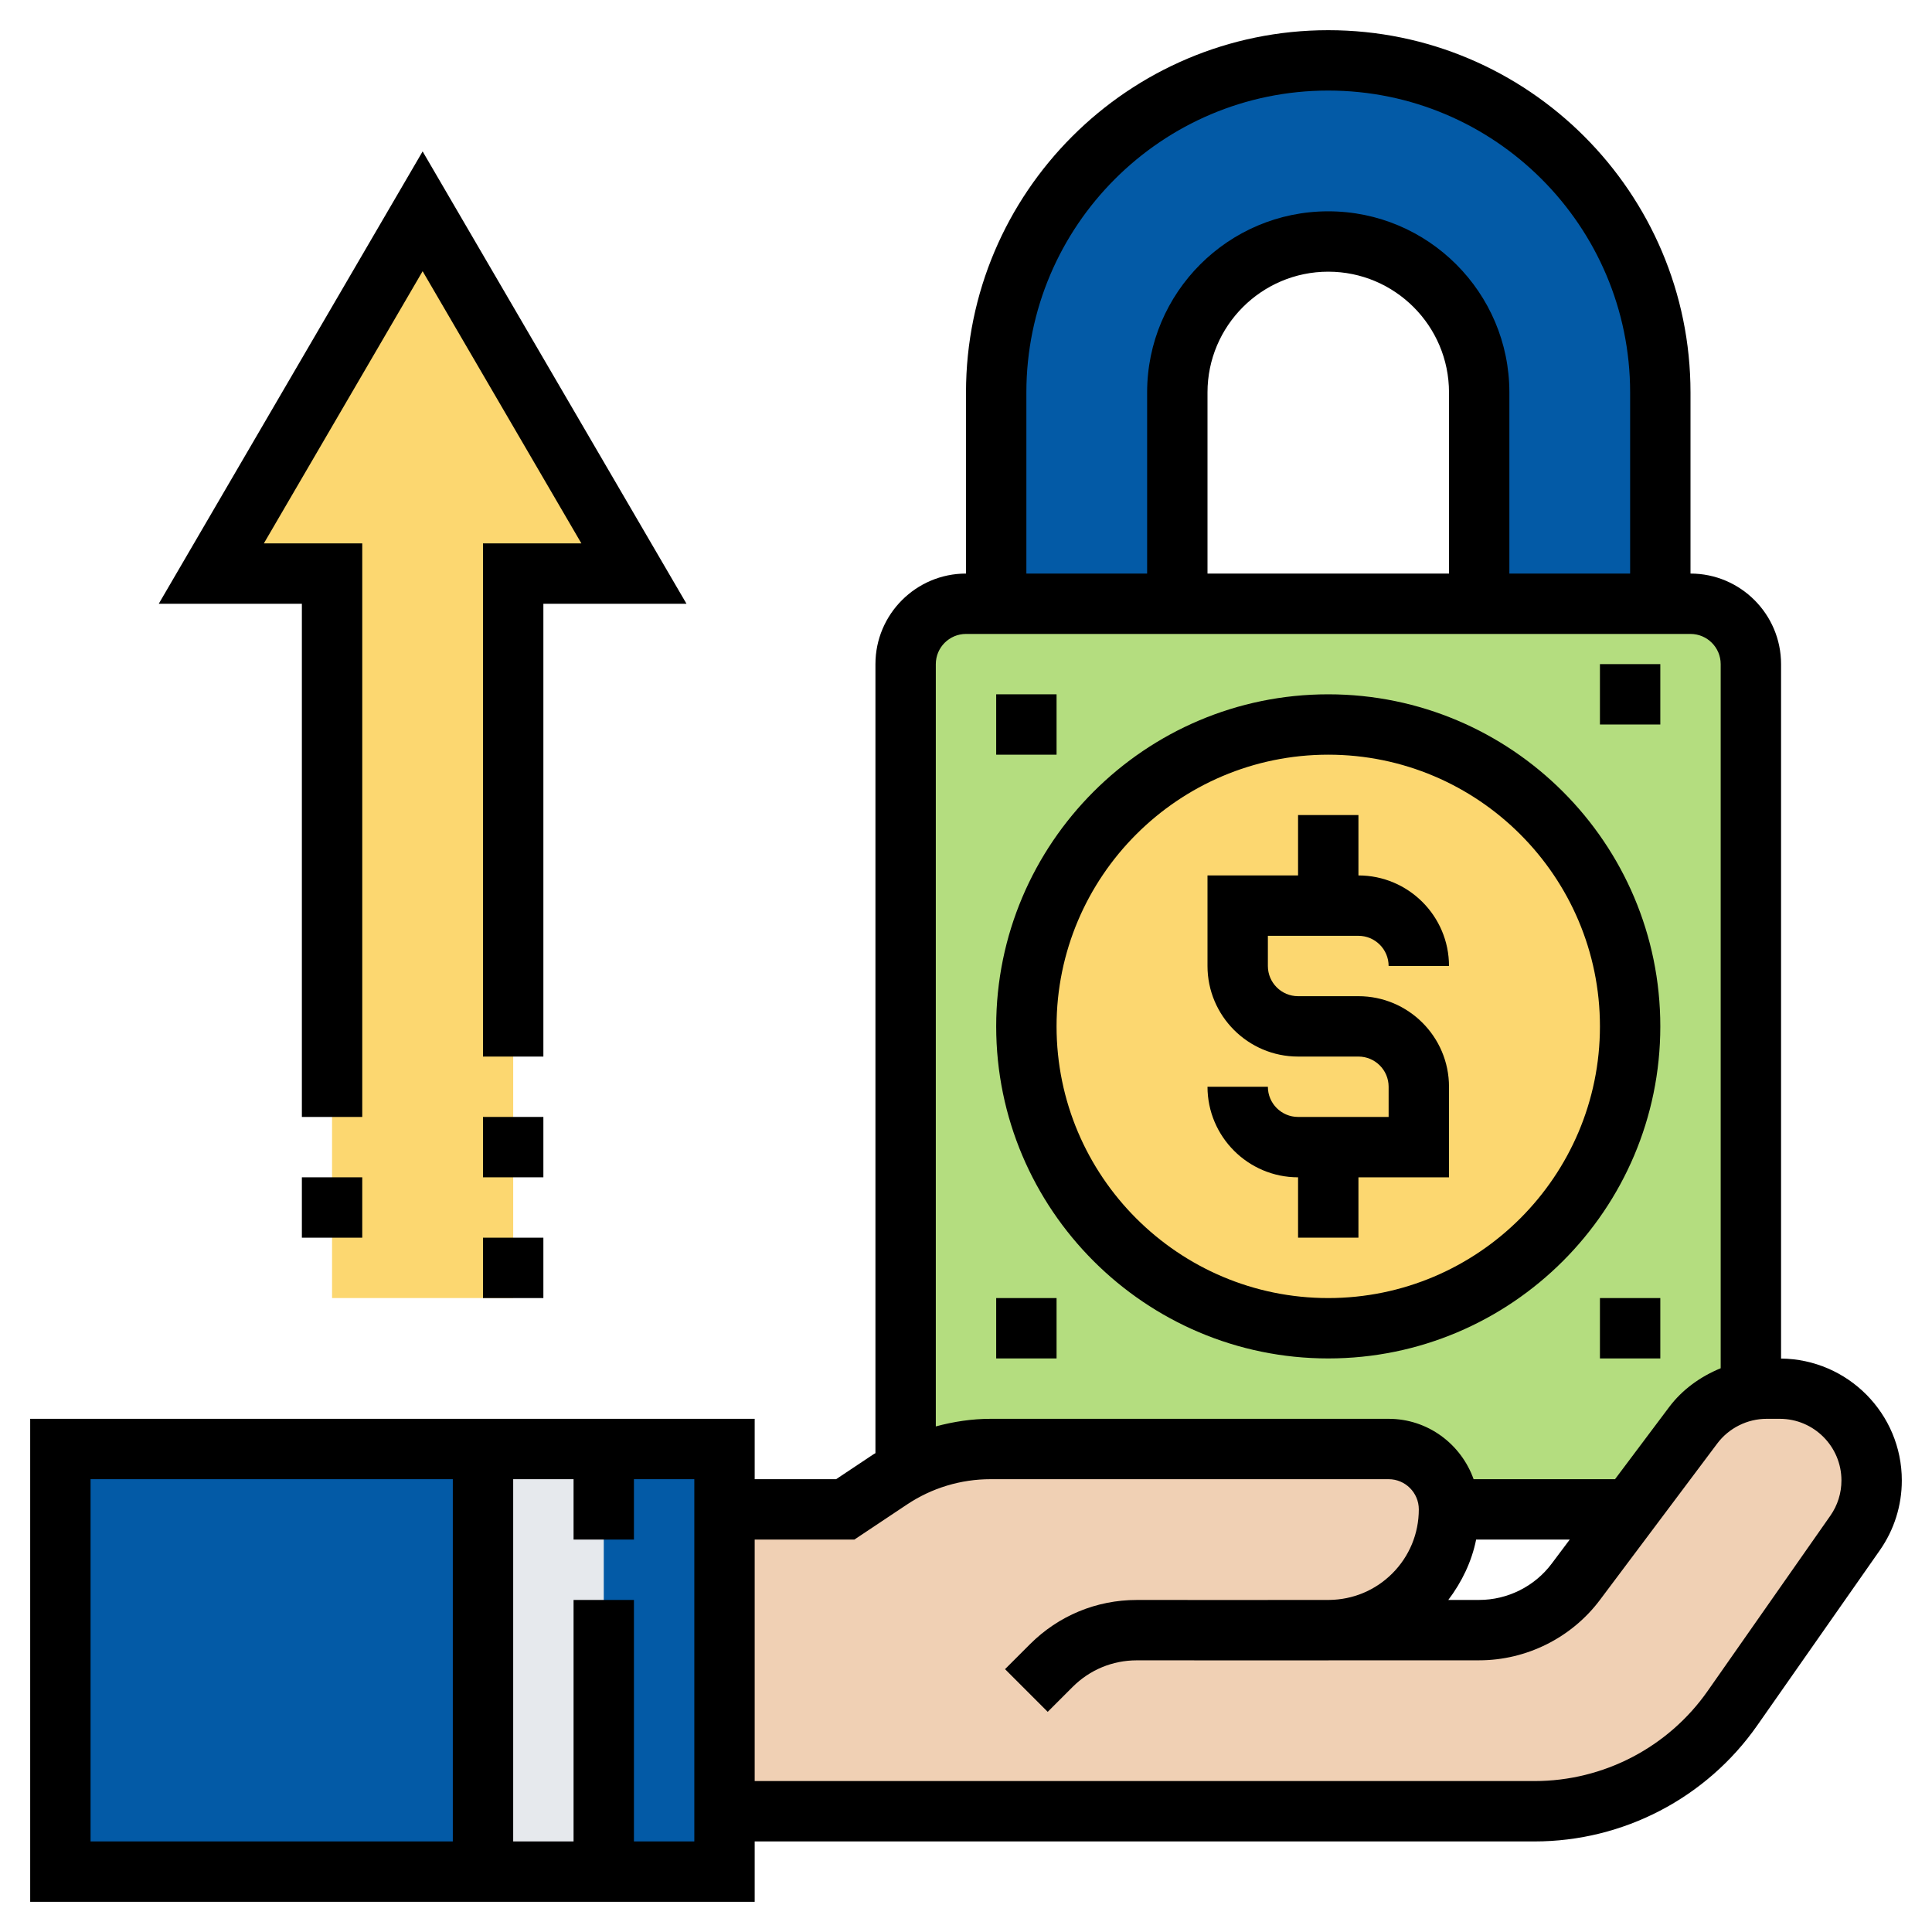 <?xml version="1.0"?>
<svg xmlns="http://www.w3.org/2000/svg" id="Layer_5" enable-background="new 0 0 64 64" height="512px" viewBox="0 0 64 64" width="512px" class=""><g><g><g><g><path d="m2 48h14v14h-14z" fill="#ff826e" data-original="#FF826E" class="" style="fill:#035AA6" data-old_color="#ff826e"/></g><g><path d="m16 48h4v14h-4z" fill="#e6e9ed" data-original="#E6E9ED" style="fill:#E6E9ED" class=""/></g><g><path d="m20 48h4v14h-4z" fill="#ff826e" data-original="#FF826E" class="" style="fill:#035AA6" data-old_color="#ff826e"/></g><g><path d="m14 7 7 12h-4v24h-6v-24h-4z" fill="#ffeaa7" data-original="#FFEAA7" class="active-path" style="fill:#FCD770" data-old_color="#ffeaa7"/></g><g><path d="m55 13v7h-6v-7c0-2.76-2.24-5-5-5-1.38 0-2.63.56-3.54 1.46-.9.91-1.46 2.16-1.46 3.54v7h-6v-7c0-3.04 1.23-5.79 3.22-7.78s4.74-3.22 7.78-3.22c6.08 0 11 4.92 11 11z" fill="#aab2bd" data-original="#AAB2BD" class="" style="fill:#035AA6" data-old_color="#aab2bd"/></g><g><path d="m58 22v24.05c-.76.13-1.44.54-1.91 1.17l-2.09 2.78h-6c0-1.1-.9-2-2-2h-13.18c-.99 0-1.96.24-2.82.71v-.01-26.7c0-1.1.9-2 2-2h1 6 10 6 1c1.1 0 2 .9 2 2z" fill="#b4dd7f" data-original="#B4DD7F" class="" style="fill:#B4DD7F" data-old_color="#b4dd7f"/></g><g><circle cx="44" cy="34" fill="#fcd770" r="10" data-original="#FCD770" class="" style="fill:#FCD770"/></g><g><path d="m58.96 46c1.68 0 3.04 1.36 3.04 3.04 0 .63-.19 1.23-.55 1.75l-4.06 5.8c-1.5 2.14-3.94 3.41-6.56 3.41h-26.83v-10h4l1.49-.99c.17-.11.34-.21.51-.3.86-.47 1.83-.71 2.82-.71h13.18c1.1 0 2 .9 2 2s-.45 2.1-1.17 2.83c-.73.72-1.73 1.17-2.83 1.17h5c1.26 0 2.44-.59 3.2-1.6l1.8-2.4 2.09-2.78c.47-.63 1.15-1.04 1.91-1.17.17-.03.34-.05.52-.05z" fill="#f0d0b4" data-original="#F0D0B4" class="" style="fill:#F0D0B4"/></g></g><g><path d="m43 37c-.551 0-1-.448-1-1h-2c0 1.654 1.346 3 3 3v2h2v-2h3v-3c0-1.654-1.346-3-3-3h-2c-.551 0-1-.448-1-1v-1h3c.551 0 1 .448 1 1h2c0-1.654-1.346-3-3-3v-2h-2v2h-3v3c0 1.654 1.346 3 3 3h2c.551 0 1 .448 1 1v1z" data-original="#000000" class="" style="fill:#000000" data-old_color="#000000"/><path d="m44 45c6.065 0 11-4.935 11-11s-4.935-11-11-11-11 4.935-11 11 4.935 11 11 11zm0-20c4.962 0 9 4.037 9 9s-4.038 9-9 9-9-4.037-9-9 4.038-9 9-9z" data-original="#000000" class="" style="fill:#000000" data-old_color="#000000"/><path d="m53 22h2v2h-2z" data-original="#000000" class="" style="fill:#000000" data-old_color="#000000"/><path d="m33 23h2v2h-2z" data-original="#000000" class="" style="fill:#000000" data-old_color="#000000"/><path d="m33 43h2v2h-2z" data-original="#000000" class="" style="fill:#000000" data-old_color="#000000"/><path d="m53 43h2v2h-2z" data-original="#000000" class="" style="fill:#000000" data-old_color="#000000"/><path d="m10 37h2v-19h-3.259l5.259-9.016 5.259 9.016h-3.259v17h2v-15h4.741l-8.741-14.984-8.741 14.984h4.741z" data-original="#000000" class="" style="fill:#000000" data-old_color="#000000"/><path d="m10 39h2v2h-2z" data-original="#000000" class="" style="fill:#000000" data-old_color="#000000"/><path d="m16 37h2v2h-2z" data-original="#000000" class="" style="fill:#000000" data-old_color="#000000"/><path d="m16 41h2v2h-2z" data-original="#000000" class="" style="fill:#000000" data-old_color="#000000"/><path d="m59 45.004v-23.004c0-1.654-1.346-3-3-3v-6c0-6.617-5.383-12-12-12s-12 5.383-12 12v6c-1.654 0-3 1.346-3 3v26.138c-.021.014-.045.023-.066.038l-1.237.824h-2.697v-2h-24v16h24v-2h25.835c2.934 0 5.69-1.435 7.373-3.839l4.061-5.802c.478-.682.731-1.484.731-2.318 0-2.214-1.791-4.014-4-4.037zm-25-32.004c0-5.514 4.486-10 10-10s10 4.486 10 10v6h-4v-6c0-3.309-2.691-6-6-6s-6 2.691-6 6v6h-4zm14 6h-8v-6c0-2.206 1.794-4 4-4s4 1.794 4 4zm-17 3c0-.552.449-1 1-1h24c.551 0 1 .448 1 1v23.325c-.668.274-1.271.703-1.712 1.292l-1.788 2.383h-4.685c-.414-1.161-1.514-2-2.816-2h-13.183c-.62 0-1.227.093-1.816.252zm17.899 29h3.101l-.6.8c-.563.752-1.461 1.2-2.4 1.2h-1.023c.451-.597.775-1.271.922-2zm-45.899-2h12v12h-12zm20 12h-2v-8h-2v8h-2v-12h2v2h2v-2h2zm37.631-10.788-4.062 5.803c-1.308 1.869-3.452 2.985-5.734 2.985h-25.835v-8h3.303l1.74-1.16c.824-.55 1.783-.84 2.773-.84h13.184c.551 0 1 .448 1 1 0 .802-.313 1.557-.88 2.124-.56.559-1.302.868-2.093.876h-2.027v.002l-4.34-.001c-.001 0-.003 0-.005 0-1.335 0-2.59.521-3.535 1.465l-.827.827 1.414 1.414.827-.827c.567-.566 1.32-.879 2.122-.879h.002l6.337.002h.002c.01 0 .02-.003.03-.003h4.973c1.565 0 3.061-.747 4-2l3.887-5.183c.384-.511.995-.817 1.634-.817h.438c1.125 0 2.041.916 2.041 2.041 0 .421-.127.826-.369 1.171z" data-original="#000000" class="" style="fill:#000000" data-old_color="#000000"/></g></g></g> </svg>
